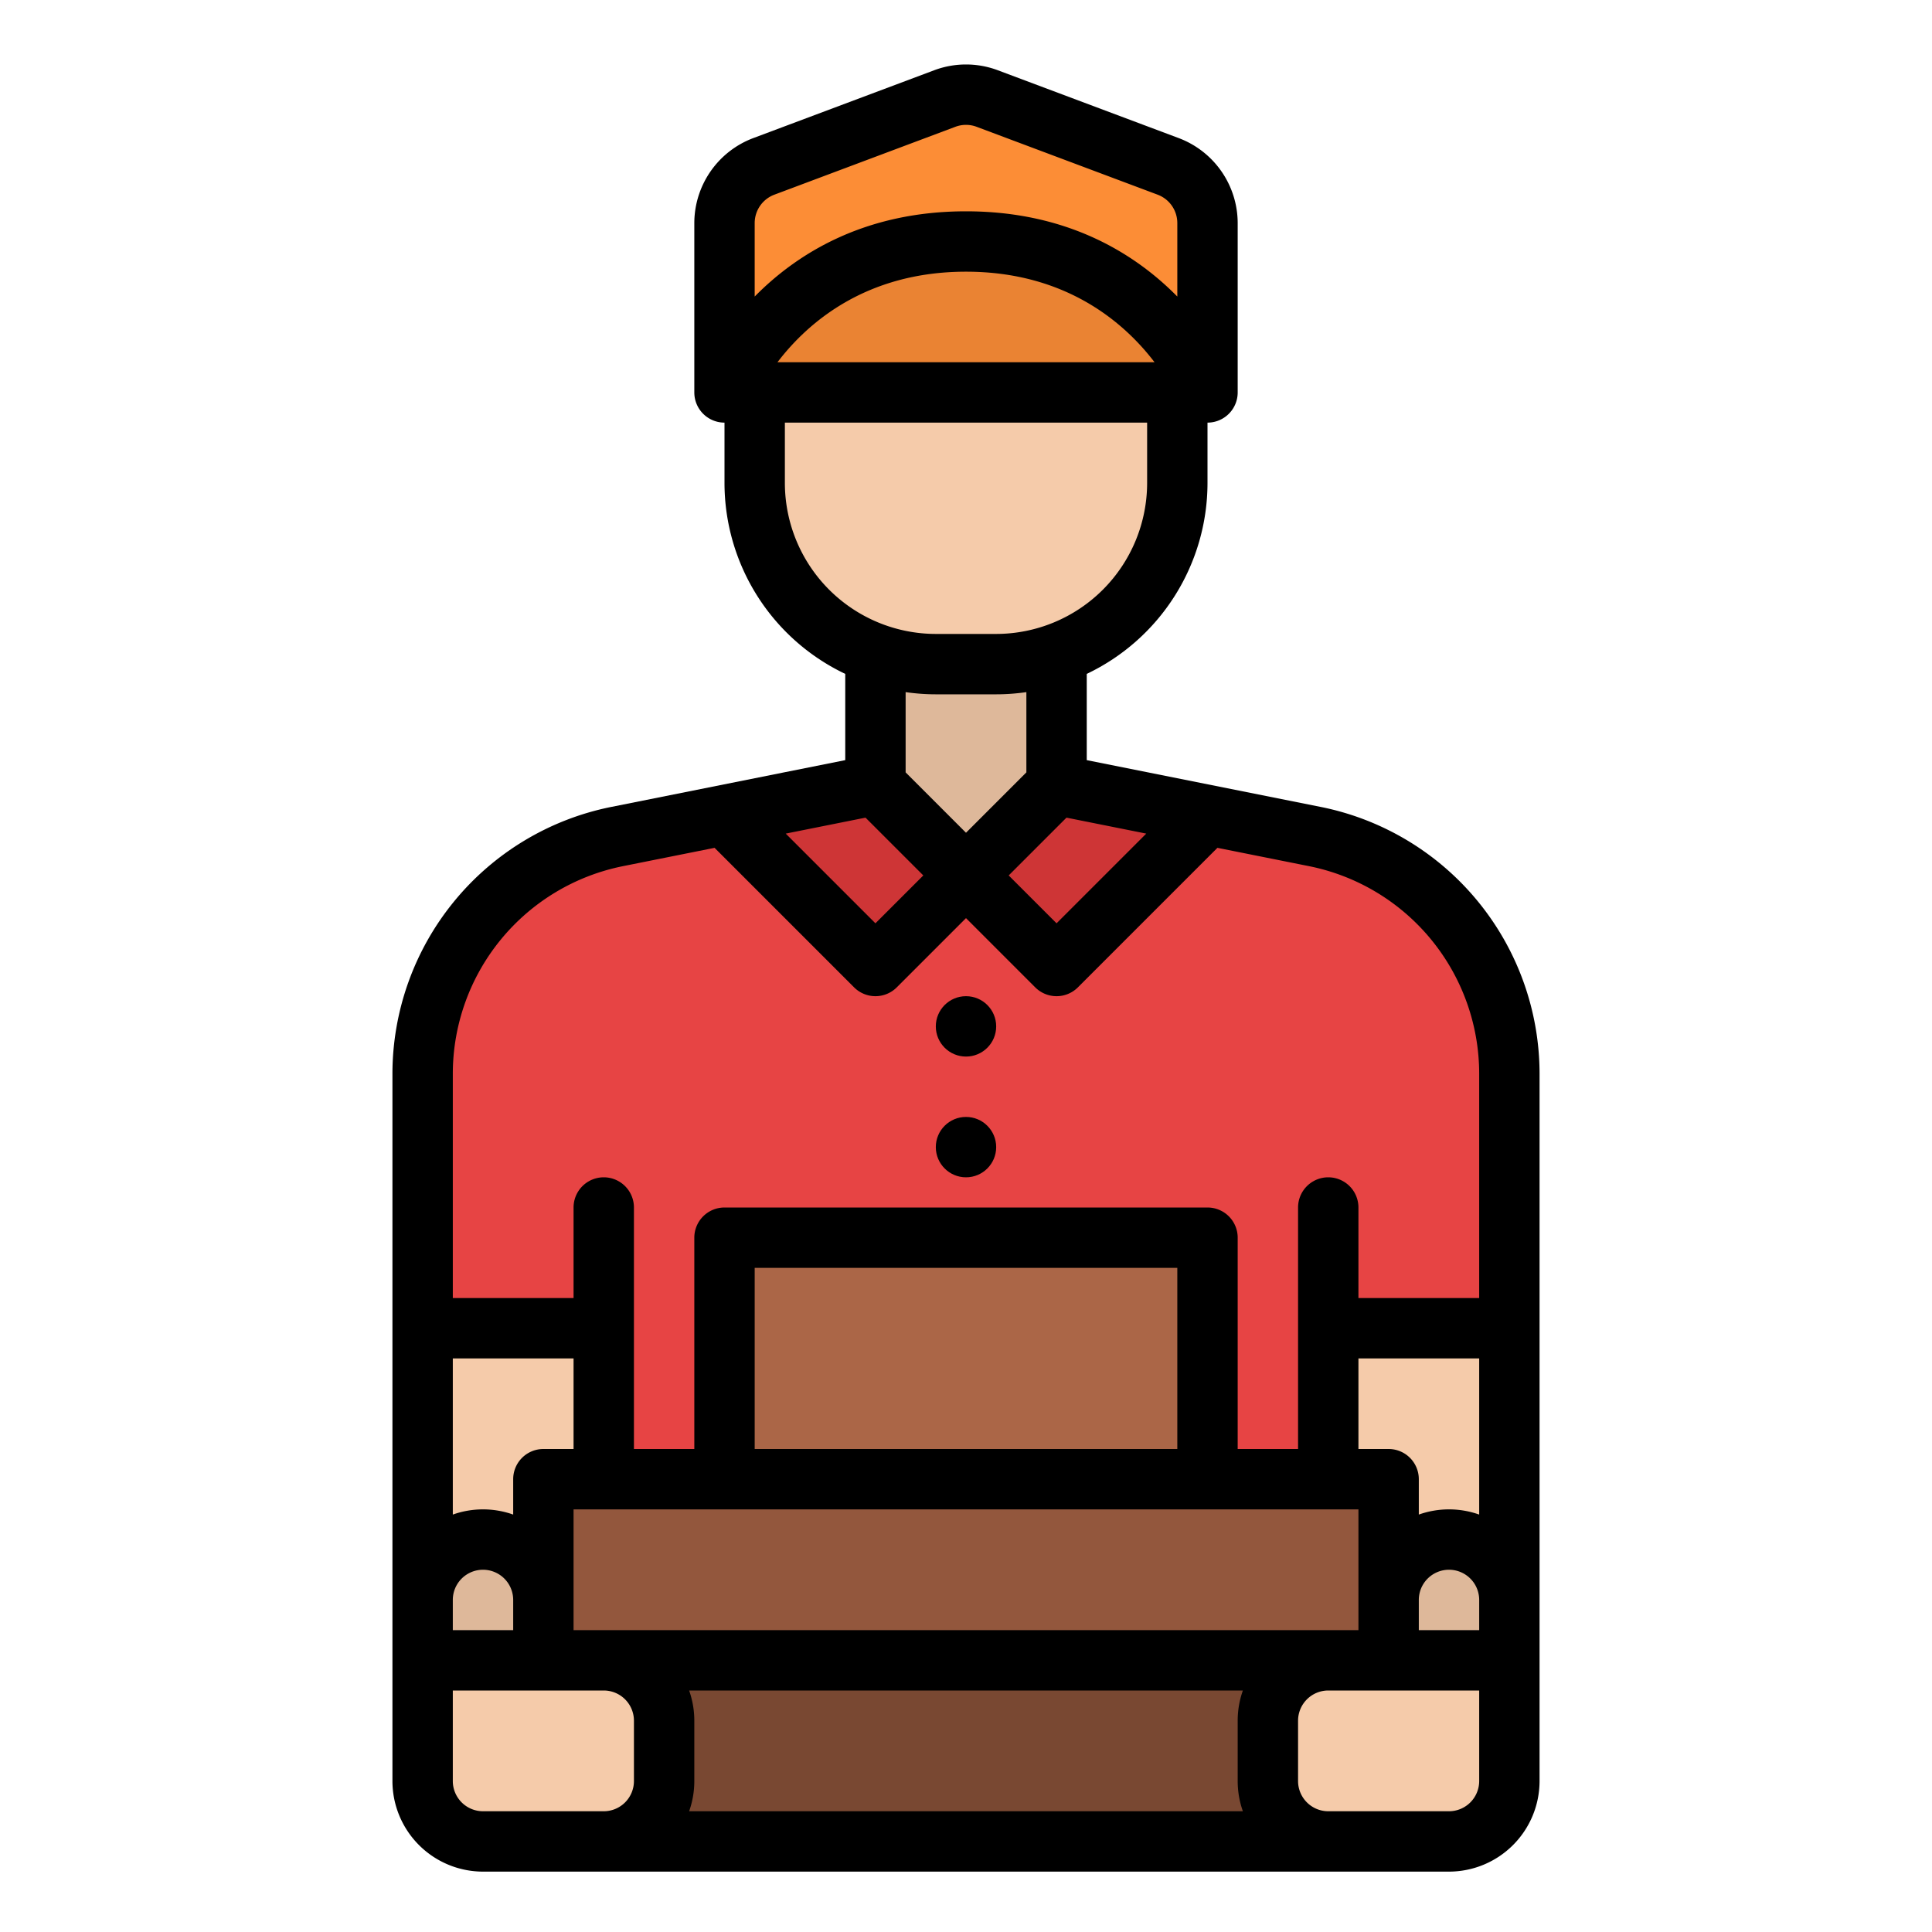 <svg id="Filled" height="512" viewBox="0 0 512 512" width="512" xmlns="http://www.w3.org/2000/svg"><path d="m112 352h48v88h-48z" fill="#f5cbaa"/><path d="m352 352h48v88h-48z" fill="#f5cbaa"/><path d="m280 208h-48l-68.551 13.71a64 64 0 0 0 -51.449 62.757v67.533h48v136h192v-136h48v-67.533a64 64 0 0 0 -51.449-62.757z" fill="#e74444"/><path d="m320 216-40 40-24-24v-24h24z" fill="#ce3536"/><path d="m192 216 40 40 24-24v-24h-24z" fill="#ce3536"/><path d="m280 208-24 24-24-24v-64h48z" fill="#deb89a"/><path d="m200 64h112a0 0 0 0 1 0 0v64a48 48 0 0 1 -48 48h-16a48 48 0 0 1 -48-48v-64a0 0 0 0 1 0 0z" fill="#f5cbaa"/><path d="m144 416h208v72h-208z" fill="#794832"/><path d="m192 328h128v80h-128z" fill="#ab6647"/><path d="m144 392h224v48h-224z" fill="#93573d"/><path d="m112 408h32a0 0 0 0 1 0 0v24a16 16 0 0 1 -16 16 16 16 0 0 1 -16-16v-24a0 0 0 0 1 0 0z" fill="#deb89a" transform="matrix(-1 0 0 -1 256 856)"/><path d="m128 440h32a16 16 0 0 1 16 16v32a0 0 0 0 1 0 0h-48a16 16 0 0 1 -16-16v-16a16 16 0 0 1 16-16z" fill="#f5cbaa" transform="matrix(-1 0 0 -1 288 928)"/><path d="m384 408a16 16 0 0 1 16 16v24a0 0 0 0 1 0 0h-32a0 0 0 0 1 0 0v-24a16 16 0 0 1 16-16z" fill="#deb89a"/><path d="m352 440h48a0 0 0 0 1 0 0v32a16 16 0 0 1 -16 16h-32a16 16 0 0 1 -16-16v-16a16 16 0 0 1 16-16z" fill="#f5cbaa"/><path d="m320 104h-128v-44.912a16 16 0 0 1 10.382-14.981l48-18a15.993 15.993 0 0 1 11.236 0l48 18a16 16 0 0 1 10.382 14.981z" fill="#fc8d36"/><path d="m192 104s16-40 64-40 64 40 64 40z" fill="#ea8333"/><circle cx="256" cy="304" r="8"/><circle cx="256" cy="272" r="8"/><path d="m350.119 213.865-62.119-12.423v-22.856a56.069 56.069 0 0 0 32-50.586v-16a8 8 0 0 0 8-8v-44.912a24.111 24.111 0 0 0 -15.573-22.472l-48-18a23.994 23.994 0 0 0 -16.854 0l-48 18a24.111 24.111 0 0 0 -15.573 22.472v44.912a8 8 0 0 0 8 8v16a56.069 56.069 0 0 0 32 50.586v22.856l-62.118 12.423a72.19 72.19 0 0 0 -57.882 70.605v187.53a24.028 24.028 0 0 0 24 24h256a24.028 24.028 0 0 0 24-24v-187.53a72.19 72.19 0 0 0 -57.881-70.605zm-120.748 2.819 15.315 15.316-12.686 12.686-23.773-23.773zm53.258 0 21.144 4.229-23.773 23.773-12.686-12.686zm-76.593-120.684c7.825-10.274 23.264-24 49.964-24s42.148 13.734 49.967 24zm-.845-44.4 48-18a7.991 7.991 0 0 1 5.618 0l48 18a8.036 8.036 0 0 1 5.191 7.488v19.5c-11.115-11.288-28.986-22.588-56-22.588s-44.885 11.3-56 22.588v-19.5a8.036 8.036 0 0 1 5.191-7.488zm2.809 76.4v-16h96v16a40.045 40.045 0 0 1 -40 40h-16a40.045 40.045 0 0 1 -40-40zm40 56h16a56.14 56.14 0 0 0 8-.581v21.268l-16 16-16-16v-21.268a56.14 56.14 0 0 0 8 .581zm64 200h-112v-48h112zm48 16v32h-208v-32zm0-40h32v41.376a23.944 23.944 0 0 0 -16 0v-9.376a8 8 0 0 0 -8-8h-8zm-30.624 120h-146.752a23.885 23.885 0 0 0 1.376-8v-16a23.885 23.885 0 0 0 -1.376-8h146.752a23.885 23.885 0 0 0 -1.376 8v16a23.885 23.885 0 0 0 1.376 8zm-209.376-56a8 8 0 0 1 16 0v8h-16zm32-40h-8a8 8 0 0 0 -8 8v9.376a23.944 23.944 0 0 0 -16 0v-41.376h32zm-24 96a8.009 8.009 0 0 1 -8-8v-24h40a8.009 8.009 0 0 1 8 8v16a8.009 8.009 0 0 1 -8 8zm264-8a8.009 8.009 0 0 1 -8 8h-32a8.009 8.009 0 0 1 -8-8v-16a8.009 8.009 0 0 1 8-8h40zm0-40h-16v-8a8 8 0 0 1 16 0zm0-88h-32v-24a8 8 0 0 0 -16 0v64h-16v-56a8 8 0 0 0 -8-8h-128a8 8 0 0 0 -8 8v56h-16v-64a8 8 0 0 0 -16 0v24h-32v-59.53a56.147 56.147 0 0 1 45.019-54.915l24.352-4.871 36.972 36.973a8 8 0 0 0 11.314 0l18.343-18.344 18.343 18.344a8 8 0 0 0 11.314 0l36.972-36.973 24.353 4.871a56.147 56.147 0 0 1 45.018 54.915z"/></svg>